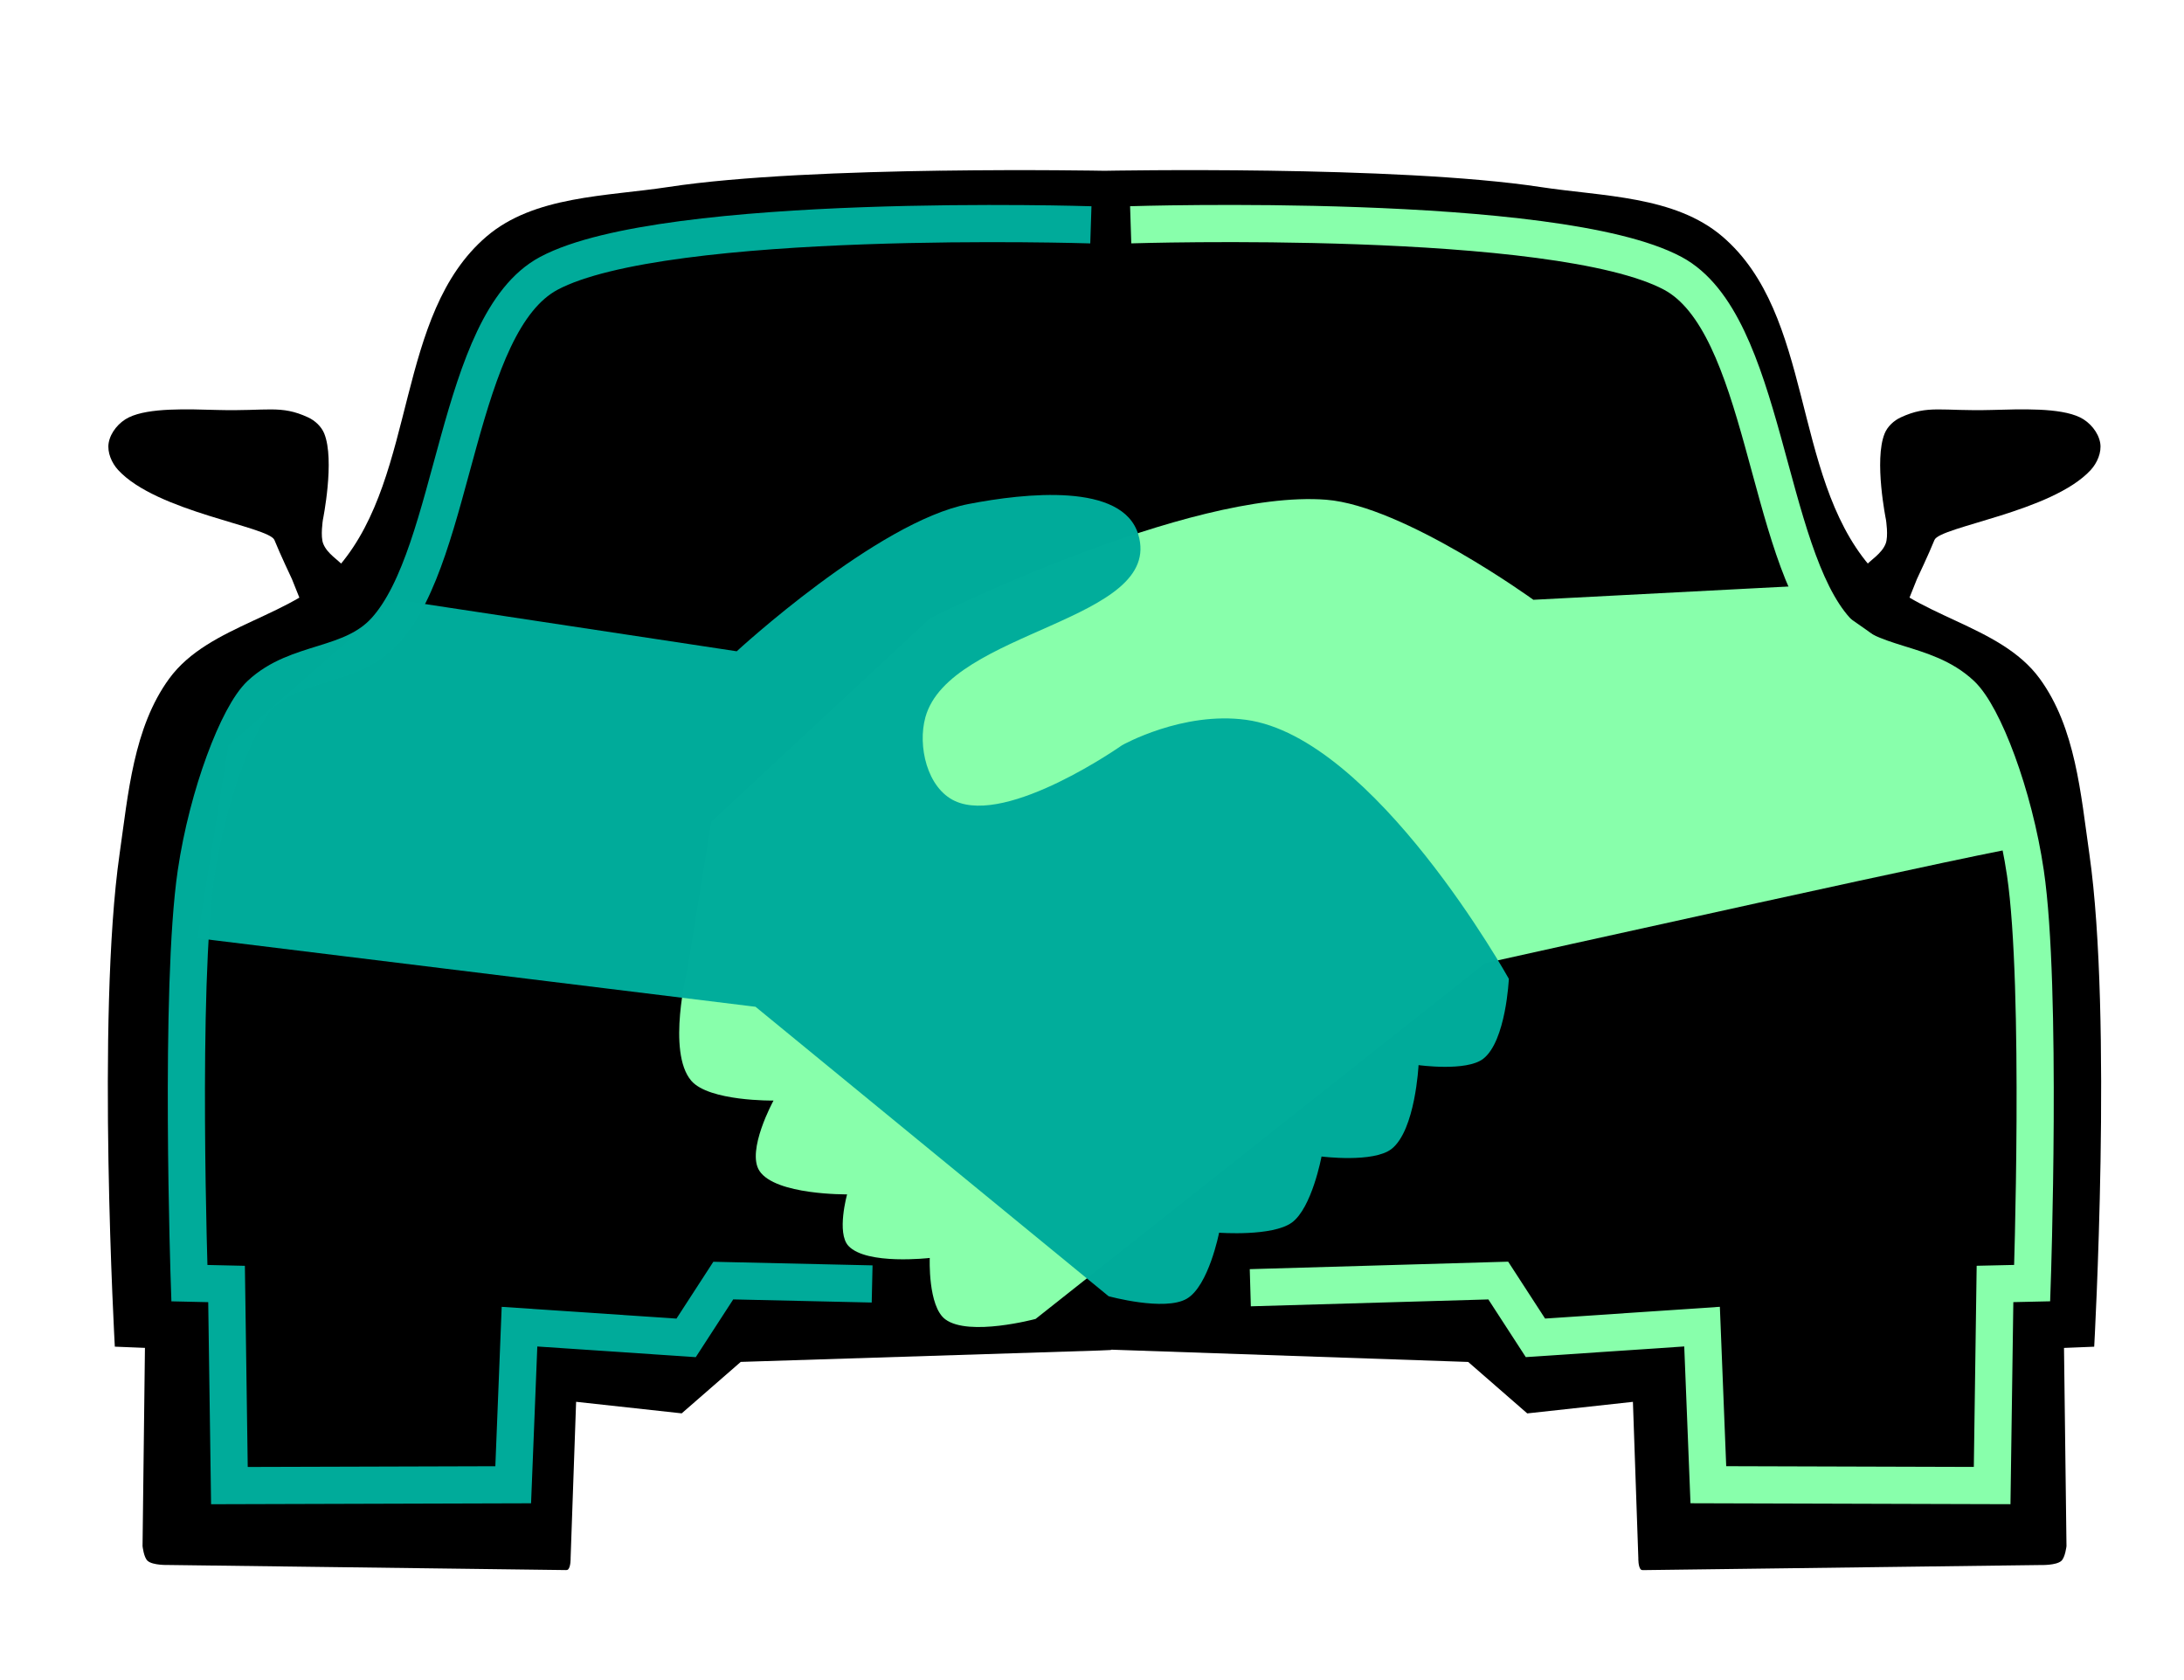 <?xml version="1.0" encoding="UTF-8" standalone="no"?>
<!-- Created with Inkscape (http://www.inkscape.org/) -->

<svg
   xmlns:dc="http://purl.org/dc/elements/1.1/"
   xmlns:cc="http://creativecommons.org/ns#"
   xmlns:rdf="http://www.w3.org/1999/02/22-rdf-syntax-ns#"
   xmlns:svg="http://www.w3.org/2000/svg"
   xmlns="http://www.w3.org/2000/svg"
   xmlns:sodipodi="http://sodipodi.sourceforge.net/DTD/sodipodi-0.dtd"
   xmlns:inkscape="http://www.inkscape.org/namespaces/inkscape"
   id="svg6020"
   version="1.1"
   inkscape:version="0.91 r13725"
   width="52"
   height="40"
   viewBox="0 0 52 40"
   sodipodi:docname="carma-logo.svg"
   inkscape:export-filename="/home/luis/Imágenes/logo-carro/carma-logo.png"
   inkscape:export-xdpi="365"
   inkscape:export-ydpi="365">
  <defs
     id="defs6024" />
  <sodipodi:namedview
     pagecolor="#ffffff"
     bordercolor="#666666"
     borderopacity="1"
     objecttolerance="10"
     gridtolerance="10"
     guidetolerance="10"
     inkscape:pageopacity="0"
     inkscape:pageshadow="2"
     inkscape:window-width="1366"
     inkscape:window-height="715"
     id="namedview6022"
     showgrid="false"
     inkscape:zoom="7.7920232"
     inkscape:cx="13.166178"
     inkscape:cy="5.6247661"
     inkscape:window-x="0"
     inkscape:window-y="0"
     inkscape:window-maximized="1"
     inkscape:current-layer="g6157"
     showguides="false"
     fit-margin-top="0"
     fit-margin-left="0"
     fit-margin-right="0"
     fit-margin-bottom="0" />
  <g
     inkscape:groupmode="layer"
     id="layer1"
     inkscape:label="fondo"
     style="display:none"
     sodipodi:insensitive="true">
    <rect
       style="opacity:1;fill:#343a40;fill-opacity:1;fill-rule:evenodd;stroke:none;stroke-width:0.1;stroke-linecap:round;stroke-linejoin:round;stroke-miterlimit:4;stroke-dasharray:none;stroke-opacity:1"
       id="rect4155"
       width="52.997"
       height="41.018"
       x="-0.726"
       y="-0.292" />
  </g>
  <g
     id="g6157"
     transform="translate(-18.76,-18.142)">
    <path
       sodipodi:nodetypes="sssssscccccccccccccccccccccccccsssssccs"
       inkscape:connector-curvature="0"
       id="path6046"
       d="m 41.154,22.205 c -2.169,0.031 -4.767,0.127 -6.48,0.389 -1.48,0.226 -3.195,0.206 -4.332,1.18 -2.17,1.859 -1.649,5.645 -3.494,7.826 -1.05,1.241 -3.103,1.387 -4.061,2.701 -0.852,1.169 -0.974,2.743 -1.18,4.174 -0.555,3.87 -0.113,11.729 -0.113,11.729 l 0.717,0.029 -0.057,4.719 c 0,-10e-7 0.028,0.27 0.121,0.352 0.124,0.109 0.484,0.098 0.484,0.098 l 9.451,0.121 c 0,0 0.056,0.005 0.074,-0.012 0.068,-0.064 0.062,-0.271 0.062,-0.271 l 0.131,-3.723 2.514,0.275 1.406,-1.225 8.531,-0.271 0.274,-0.012 0.022,-0.008 8.493,0.292 1.406,1.225 2.516,-0.275 0.129,3.723 c 0,0 -0.006,0.208 0.062,0.271 0.019,0.017 0.076,0.012 0.076,0.012 l 9.449,-0.121 c 0,0 0.36,0.011 0.484,-0.098 0.093,-0.082 0.123,-0.352 0.123,-0.352 l -0.059,-4.719 0.719,-0.029 c 0,0 0.44,-7.858 -0.115,-11.729 -0.205,-1.431 -0.328,-3.005 -1.18,-4.174 -0.957,-1.314 -3.011,-1.46 -4.061,-2.701 -1.845,-2.182 -1.324,-5.967 -3.494,-7.826 -1.137,-0.974 -2.852,-0.954 -4.332,-1.18 -3.421,-0.522 -10.358,-0.387 -10.379,-0.387 l -0.012,0 c -0.01,-2.04e-4 -1.736,-0.033 -3.898,-0.002 z"
       style="fill:#000000;fill-opacity:1;fill-rule:evenodd;stroke:none;stroke-width:1px;stroke-linecap:butt;stroke-linejoin:miter;stroke-opacity:1" />
    <path
       sodipodi:nodetypes="ccaccssccacacacacc"
       inkscape:connector-curvature="0"
       id="path6109"
       d="m 35.695,37.708 5.213,-4.849 c 0,0 6.143,-3.078 9.43,-2.819 1.841,0.145 4.931,2.382 4.931,2.382 l 6.354,-0.331 c 0,0 2.891,1.776 3.872,3.014 1.441,1.819 1.176,3.318 1.392,3.216 0.363,-0.171 -12.765,2.752 -12.765,2.752 l -10.705,8.471 c 0,0 -1.586,0.427 -2.149,0.01 -0.418,-0.309 -0.371,-1.462 -0.371,-1.462 0,0 -1.506,0.176 -1.937,-0.288 -0.286,-0.308 -0.031,-1.226 -0.031,-1.226 0,0 -1.707,0.021 -2.087,-0.559 -0.317,-0.483 0.335,-1.674 0.335,-1.674 0,0 -1.537,0.022 -1.959,-0.473 -0.587,-0.689 -0.091,-2.65 -0.091,-2.65 z"
       style="fill:#88ffab;fill-opacity:1;fill-rule:evenodd;stroke:none;stroke-width:1px;stroke-linecap:butt;stroke-linejoin:miter;stroke-opacity:1" />
    <path
       sodipodi:nodetypes="ccaaaacscacacacaccccc"
       inkscape:connector-curvature="0"
       id="path6107"
       d="m 28.176,32.417 8.125,1.231 c 0,0 3.345,-3.085 5.518,-3.506 1.344,-0.26 3.67,-0.518 4.043,0.725 0.622,2.073 -4.493,2.268 -5.069,4.352 -0.188,0.678 0.037,1.687 0.706,1.995 1.265,0.581 3.978,-1.33 3.978,-1.33 0,0 1.436,-0.811 2.952,-0.604 3.053,0.415 6.256,6.166 6.256,6.166 0,0 -0.067,1.482 -0.61,1.904 -0.398,0.31 -1.54,0.151 -1.54,0.151 0,0 -0.075,1.549 -0.642,1.995 -0.43,0.338 -1.668,0.181 -1.668,0.181 0,0 -0.228,1.223 -0.706,1.572 -0.462,0.337 -1.733,0.242 -1.733,0.242 0,0 -0.248,1.269 -0.77,1.572 -0.528,0.307 -1.861,-0.06 -1.861,-0.06 l -8.406,-6.891 -13.283,-1.632 0.732,-4.586 z"
       style="fill:#01ac9b;fill-opacity:0.992;fill-rule:evenodd;stroke:none;stroke-width:1px;stroke-linecap:butt;stroke-linejoin:miter;stroke-opacity:1" />
    <path
       sodipodi:nodetypes="ccccccccssssc"
       inkscape:connector-curvature="0"
       id="path6115"
       d="m 39.525,48.711 -3.544,-0.08 -0.885,1.364 -3.967,-0.267 -0.15,3.764 -6.757,0.02 -0.068,-4.8 -0.885,-0.02 c 0,0 -0.241,-7.04 0.161,-9.765 0.275,-1.868 1.002,-3.758 1.529,-4.251 0.883,-0.827 2.164,-0.628 2.977,-1.524 1.686,-1.86 1.675,-7.318 3.891,-8.502 2.771,-1.48 12.906,-1.155 12.906,-1.155"
       style="fill:none;fill-rule:evenodd;stroke:#01ac9b;stroke-width:0.885px;stroke-linecap:butt;stroke-linejoin:miter;stroke-opacity:0.992" />
    <path
       style="fill:none;fill-rule:evenodd;stroke:#88ffab;stroke-width:0.885px;stroke-linecap:butt;stroke-linejoin:miter;stroke-opacity:1"
       d="m 48.529,48.801 5.904,-0.171 0.885,1.364 3.967,-0.267 0.15,3.764 6.757,0.02 0.068,-4.8 0.885,-0.02 c 0,0 0.241,-7.04 -0.161,-9.765 -0.275,-1.868 -1.002,-3.758 -1.529,-4.251 -0.883,-0.827 -2.164,-0.628 -2.977,-1.524 -1.686,-1.86 -1.675,-7.318 -3.891,-8.502 -2.771,-1.48 -12.906,-1.155 -12.906,-1.155"
       id="path6117"
       inkscape:connector-curvature="0"
       sodipodi:nodetypes="ccccccccssssc" />
    <path
       sodipodi:nodetypes="cccaassaacasccc"
       inkscape:connector-curvature="0"
       id="path6128"
       d="m 26.032,32.731 -0.321,-0.802 c 0,0 -0.289,-0.61 -0.417,-0.93 -0.128,-0.321 -2.802,-0.667 -3.722,-1.668 -0.153,-0.167 -0.262,-0.418 -0.225,-0.642 0.043,-0.255 0.248,-0.497 0.481,-0.61 0.483,-0.234 1.401,-0.195 2.117,-0.176 1.184,0.032 1.498,-0.126 2.15,0.176 0.165,0.076 0.317,0.217 0.385,0.385 0.257,0.634 -0.032,2.053 -0.032,2.053 0,0 -0.063,0.394 0.008,0.57 0.097,0.244 0.351,0.377 0.534,0.579 0.168,0.184 0.324,0.294 0.324,0.294 l -0.385,0.77 z"
       style="fill:#000000;fill-opacity:1;fill-rule:evenodd;stroke:none;stroke-width:0.1;stroke-linecap:butt;stroke-linejoin:miter;stroke-miterlimit:4;stroke-dasharray:none;stroke-opacity:1" />
    <path
       style="fill:#000000;fill-opacity:1;fill-rule:evenodd;stroke:none;stroke-width:0.1;stroke-linecap:butt;stroke-linejoin:miter;stroke-miterlimit:4;stroke-dasharray:none;stroke-opacity:1"
       d="m 64.08,32.731 0.321,-0.802 c 0,0 0.289,-0.61 0.417,-0.93 0.128,-0.321 2.802,-0.667 3.722,-1.668 0.153,-0.167 0.262,-0.418 0.225,-0.642 -0.043,-0.255 -0.248,-0.497 -0.481,-0.61 -0.483,-0.234 -1.401,-0.195 -2.117,-0.176 -1.184,0.032 -1.498,-0.126 -2.15,0.176 -0.165,0.076 -0.317,0.217 -0.385,0.385 -0.257,0.634 0.032,2.053 0.032,2.053 0,0 0.063,0.394 -0.008,0.57 -0.097,0.244 -0.351,0.377 -0.534,0.579 -0.168,0.184 -0.324,0.294 -0.324,0.294 l 0.385,0.77 z"
       id="path6139"
       inkscape:connector-curvature="0"
       sodipodi:nodetypes="cccaassaacasccc" />
  </g>
</svg>
